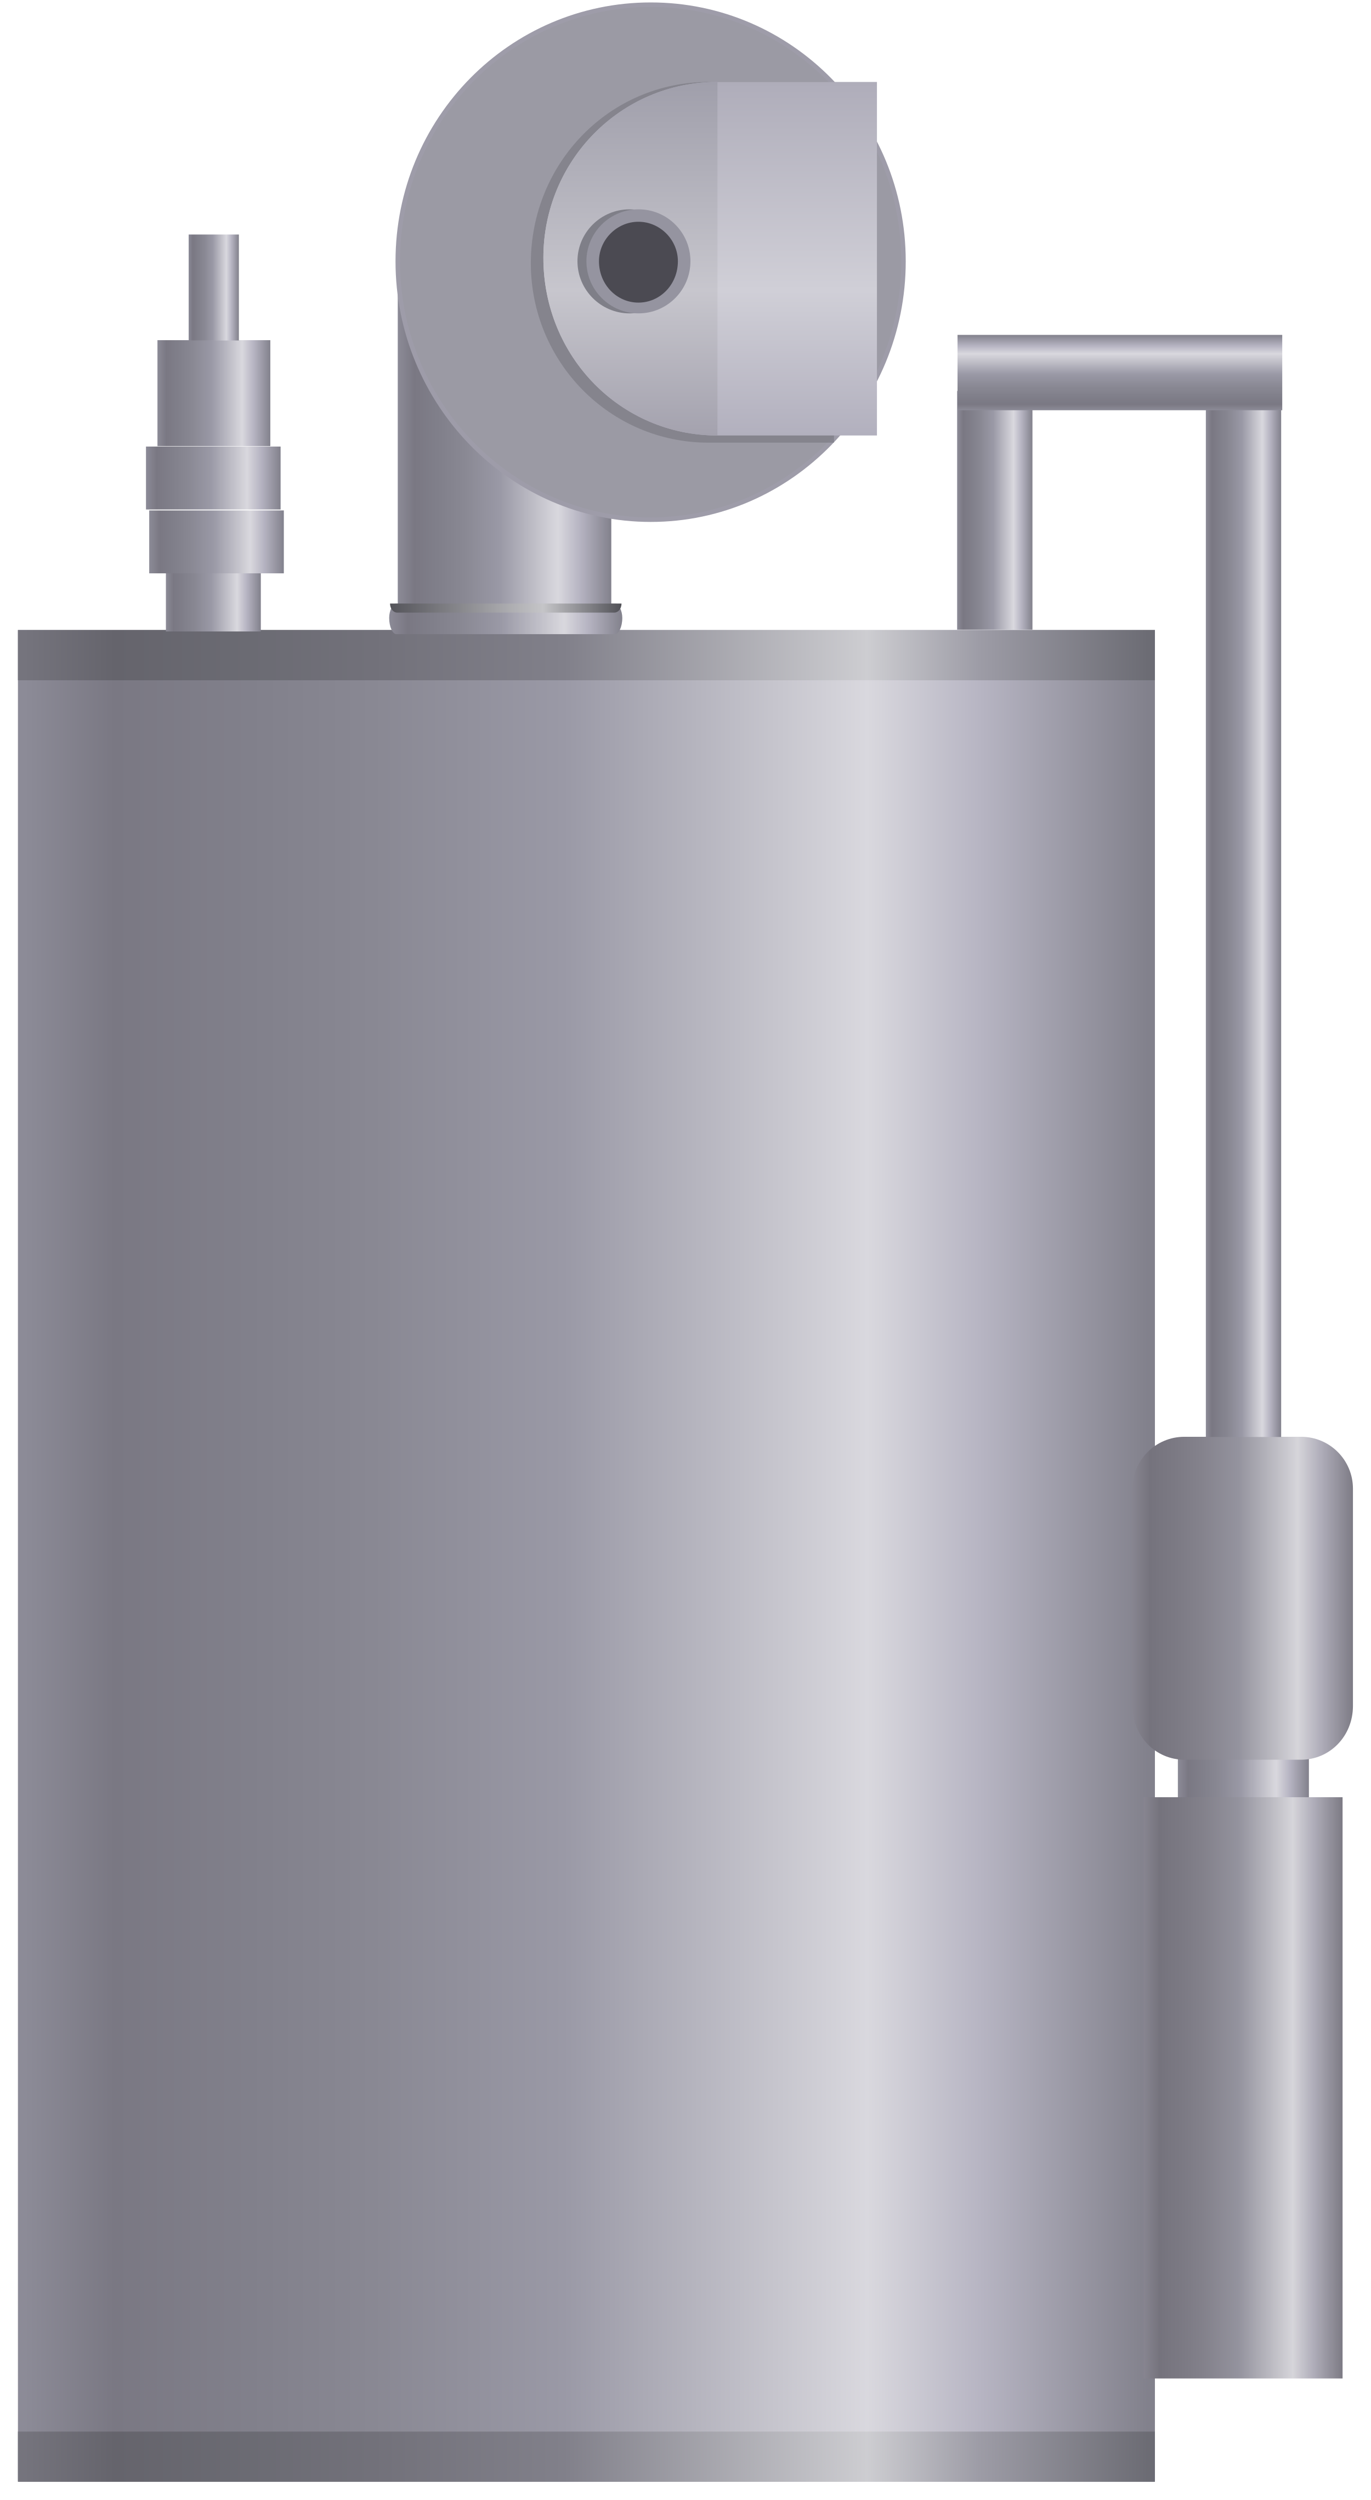 <?xml version="1.0" encoding="UTF-8" standalone="no"?>
<!DOCTYPE svg PUBLIC "-//W3C//DTD SVG 1.1//EN" "http://www.w3.org/Graphics/SVG/1.1/DTD/svg11.dtd">
<!-- 由 Microsoft Visio, SVG Export 生成 罐12.svg 页-1 -->
<svg xmlns="http://www.w3.org/2000/svg" xmlns:xlink="http://www.w3.org/1999/xlink" xmlns:ev="http://www.w3.org/2001/xml-events"
		xmlns:v="http://schemas.microsoft.com/visio/2003/SVGExtensions/" width="0.796in" height="1.451in"
		viewBox="0 0 57.337 104.49" xml:space="preserve" color-interpolation-filters="sRGB" class="st12">
	<v:documentProperties v:langID="2052" v:metric="true" v:viewMarkup="false"/>

	<style type="text/css">
	<![CDATA[
		.st1 {fill:url(#grad0-5);stroke:none;stroke-linecap:butt;stroke-width:0.75}
		.st2 {fill:url(#grad0-9);stroke:none;stroke-linecap:butt;stroke-width:0.75}
		.st3 {fill:url(#grad0-37);stroke:none;stroke-linecap:butt;stroke-width:0.75}
		.st4 {fill:url(#grad3-54);stroke:#9e9ca9;stroke-linecap:butt;stroke-width:0.188}
		.st5 {fill:url(#grad0-61);stroke:none;stroke-linecap:butt;stroke-width:0.75}
		.st6 {fill:#717179;fill-opacity:0.51;stroke:none;stroke-linecap:butt;stroke-width:0.75}
		.st7 {fill:url(#grad0-67);stroke:none;stroke-linecap:butt;stroke-width:0.75}
		.st8 {fill:url(#grad0-71);stroke:none;stroke-linecap:butt;stroke-width:0.75}
		.st9 {fill:#7f7f88;stroke:none;stroke-linecap:butt;stroke-width:0.75}
		.st10 {fill:#9594a0;stroke:none;stroke-linecap:butt;stroke-width:0.75}
		.st11 {fill:#4b4a52;stroke:none;stroke-linecap:butt;stroke-width:0.75}
		.st12 {fill:none;fill-rule:evenodd;font-size:12px;overflow:visible;stroke-linecap:square;stroke-miterlimit:3}
	]]>
	</style>

	<defs id="Patterns_And_Gradients">
		<linearGradient id="grad0-5" x1="0" y1="0" x2="1" y2="0" gradientTransform="rotate(-180 0.5 0.5)">
			<stop offset="0" stop-color="#82818c" stop-opacity="1"/>
			<stop offset="0.15" stop-color="#b7b5c3" stop-opacity="1"/>
			<stop offset="0.25" stop-color="#d9d8de" stop-opacity="1"/>
			<stop offset="0.52" stop-color="#9a99a6" stop-opacity="1"/>
			<stop offset="0.69" stop-color="#898893" stop-opacity="1"/>
			<stop offset="0.8" stop-color="#81808b" stop-opacity="1"/>
			<stop offset="0.92" stop-color="#7a7883" stop-opacity="1"/>
			<stop offset="1" stop-color="#8c8b97" stop-opacity="1"/>
		</linearGradient>
		<linearGradient id="grad0-9" x1="0" y1="0" x2="1" y2="0" gradientTransform="rotate(-180 0.5 0.5)">
			<stop offset="0" stop-color="#6c6c74" stop-opacity="1"/>
			<stop offset="0.15" stop-color="#9d9ca6" stop-opacity="1"/>
			<stop offset="0.25" stop-color="#cdcdd1" stop-opacity="1"/>
			<stop offset="0.52" stop-color="#81808a" stop-opacity="1"/>
			<stop offset="0.69" stop-color="#72717a" stop-opacity="1"/>
			<stop offset="0.8" stop-color="#6b6b73" stop-opacity="1"/>
			<stop offset="0.92" stop-color="#65646c" stop-opacity="1"/>
			<stop offset="1" stop-color="#75747d" stop-opacity="1"/>
		</linearGradient>
		<linearGradient id="grad0-37" x1="0" y1="0" x2="1" y2="0" gradientTransform="rotate(-180 0.5 0.5)">
			<stop offset="0" stop-color="#7d7b85" stop-opacity="1"/>
			<stop offset="0.15" stop-color="#b1afbb" stop-opacity="1"/>
			<stop offset="0.25" stop-color="#d6d5da" stop-opacity="1"/>
			<stop offset="0.52" stop-color="#94939e" stop-opacity="1"/>
			<stop offset="0.69" stop-color="#84828c" stop-opacity="1"/>
			<stop offset="0.8" stop-color="#7c7a84" stop-opacity="1"/>
			<stop offset="0.92" stop-color="#75737d" stop-opacity="1"/>
			<stop offset="1" stop-color="#878590" stop-opacity="1"/>
		</linearGradient>
		<radialGradient id="grad3-54" cx="0.5" cy="0.5" r="0.73">
			<stop offset="0" stop-color="#9b9aa4" stop-opacity="1"/>
			<stop offset="0.91" stop-color="#9b9aa4" stop-opacity="1"/>
		</radialGradient>
		<linearGradient id="grad0-61" x1="0" y1="0" x2="1" y2="0" gradientTransform="rotate(0 0.5 0.5)">
			<stop offset="0" stop-color="#54545a" stop-opacity="1"/>
			<stop offset="0.66" stop-color="#c5c5c8" stop-opacity="1"/>
			<stop offset="1" stop-color="#515157" stop-opacity="1"/>
		</linearGradient>
		<linearGradient id="grad0-67" x1="0" y1="0" x2="1" y2="0" gradientTransform="rotate(90 0.5 0.5)">
			<stop offset="0" stop-color="#b2b0be" stop-opacity="1"/>
			<stop offset="0.41" stop-color="#d0cfd7" stop-opacity="1"/>
			<stop offset="1" stop-color="#afadba" stop-opacity="1"/>
		</linearGradient>
		<linearGradient id="grad0-71" x1="0" y1="0" x2="1" y2="0" gradientTransform="rotate(90 0.5 0.5)">
			<stop offset="0" stop-color="#a4a2ae" stop-opacity="1"/>
			<stop offset="0.41" stop-color="#c7c6cd" stop-opacity="1"/>
			<stop offset="1" stop-color="#a09fab" stop-opacity="1"/>
		</linearGradient>
	</defs>
	<g v:mID="0" v:index="1" v:groupContext="foregroundPage">
		<title>页-1</title>
		<v:pageProperties v:drawingScale="0.0393701" v:pageScale="0.0393701" v:drawingUnits="24" v:shadowOffsetX="8.50394"
				v:shadowOffsetY="-8.50394"/>
		<g id="group4673-1" transform="translate(0.75,-0.75)" v:mID="4673" v:groupContext="group">
			<title>锅炉2</title>
			<g id="shape4674-2" v:mID="4674" v:groupContext="shape" transform="translate(1.9984E-14,-0.015)">
				<title>shape1</title>
				<path d="M0 27.09 L47.55 27.09 L47.55 104.49 L0 104.49 L0 27.09 Z" class="st1"/>
			</g>
			<g id="shape4675-6" v:mID="4675" v:groupContext="shape" transform="translate(1.9984E-14,-75.315)">
				<title>shape2</title>
				<path d="M0 102.39 L47.55 102.39 L47.55 104.49 L0 104.49 L0 102.39 Z" class="st2"/>
			</g>
			<g id="shape4676-10" v:mID="4676" v:groupContext="shape">
				<title>shape3</title>
				<path d="M0 102.39 L47.55 102.39 L47.55 104.49 L0 104.49 L0 102.39 Z" class="st2"/>
			</g>
			<g id="shape4677-13" v:mID="4677" v:groupContext="shape" transform="translate(39.278,-77.43)">
				<title>shape4</title>
				<path d="M0 104.49 L3.15 104.49 L3.15 94.51 L0 94.51 L0 104.49 Z" class="st1"/>
			</g>
			<g id="shape4678-16" v:mID="4678" v:groupContext="shape" transform="translate(6.188,-77.355)">
				<title>shape5</title>
				<path d="M0 101.86 L3.97 101.86 L3.97 104.49 L0 104.49 L0 101.86 Z" class="st1"/>
			</g>
			<g id="shape4679-19" v:mID="4679" v:groupContext="shape" transform="translate(5.49,-79.785)">
				<title>shape6</title>
				<path d="M0 101.86 L5.63 101.86 L5.63 104.49 L0 104.49 L0 101.86 Z" class="st1"/>
			</g>
			<g id="shape4680-22" v:mID="4680" v:groupContext="shape" transform="translate(5.835,-85.103)">
				<title>shape7</title>
				<path d="M0 100.06 L4.72 100.06 L4.72 104.49 L0 104.49 L0 100.06 Z" class="st1"/>
			</g>
			<g id="shape4681-25" v:mID="4681" v:groupContext="shape" transform="translate(7.14,-89.52)">
				<title>shape8</title>
				<path d="M0 100.06 L2.1 100.06 L2.1 104.49 L0 104.49 L0 100.06 Z" class="st1"/>
			</g>
			<g id="shape4682-28" v:mID="4682" v:groupContext="shape" transform="translate(5.355,-82.455)">
				<title>shape9</title>
				<path d="M0 101.86 L5.63 101.86 L5.63 104.49 L0 104.49 L0 101.86 Z" class="st1"/>
			</g>
			<g id="shape4683-31" v:mID="4683" v:groupContext="shape" transform="translate(48.51,-28.448)">
				<title>shape10</title>
				<path d="M0 104.49 L5.48 104.49 L5.48 102.46 L0 102.46 L0 104.49 Z" class="st1"/>
			</g>
			<g id="shape4684-34" v:mID="4684" v:groupContext="shape" transform="translate(46.612,-30.188)">
				<title>shape11</title>
				<path d="M2.17 90.99 L7.05 90.99 C8.25 90.99 9.22 91.96 9.22 93.16 L9.22 102.24 C9.22 103.51 8.25 104.49 7.05 104.49
							 L2.17 104.49 C0.97 104.49 0 103.51 0 102.24 L0 93.16 C0 91.96 0.97 90.99 2.17 90.99 Z" class="st3"/>
			</g>
			<g id="shape4685-38" v:mID="4685" v:groupContext="shape" transform="translate(47.078,-4.32)">
				<title>shape12</title>
				<path d="M0 80.19 L8.32 80.19 L8.32 104.49 L0 104.49 L0 80.19 Z" class="st3"/>
			</g>
			<g id="shape4686-41" v:mID="4686" v:groupContext="shape" transform="translate(49.68,-43.68)">
				<title>shape13</title>
				<path d="M0 104.49 L3.15 104.49 L3.15 58.59 L0 58.59 L0 104.49 Z" class="st1"/>
			</g>
			<g id="shape4687-44" v:mID="4687" v:groupContext="shape" transform="translate(-51.615,17.887) rotate(-90)">
				<title>shape14</title>
				<path d="M0 104.49 L3.15 104.49 L3.15 90.91 L0 90.91 L0 104.49 Z" class="st1"/>
			</g>
			<g id="group4688-47" transform="translate(15.525,-77.243)" v:mID="4688" v:groupContext="group">
				<title>工作表.4688</title>
				<g id="shape4689-48" v:mID="4689" v:groupContext="shape" transform="translate(0.36,-1.238)">
					<title>shape15</title>
					<path d="M0 90.16 L8.93 90.16 L8.93 104.49 L0 104.49 L0 90.16 Z" class="st1"/>
				</g>
				<g id="shape4690-51" v:mID="4690" v:groupContext="shape" transform="translate(0.36,-4.785)">
					<title>shape16</title>
					<path d="M0 93.69 C0 87.76 4.73 82.96 10.58 82.96 C16.43 82.96 21.15 87.76 21.15 93.69 C21.15 99.61 16.43 104.49
								 10.58 104.49 C4.73 104.49 0 99.61 0 93.69 Z" class="st4"/>
				</g>
				<g id="shape4691-55" v:mID="4691" v:groupContext="shape">
					<title>shape17</title>
					<path d="M0.3 103.21 L9.45 103.21 C9.6 103.21 9.75 103.51 9.75 103.81 C9.75 104.19 9.6 104.49 9.45 104.49 L0.3
								 104.49 C0.15 104.49 0 104.19 0 103.81 C0 103.51 0.15 103.21 0.3 103.21 Z" class="st1"/>
				</g>
				<g id="shape4692-58" v:mID="4692" v:groupContext="shape" transform="translate(0.037,-0.9)">
					<title>shape18</title>
					<path d="M9.68 104.11 C9.68 104.34 9.53 104.49 9.38 104.49 L0.3 104.49 C0.15 104.49 0 104.34 0 104.11 C0 104.11
								 9.68 104.11 9.68 104.11 Z" class="st5"/>
				</g>
				<g id="shape4693-62" v:mID="4693" v:groupContext="shape" transform="translate(5.925,185.895) scale(1,-1)">
					<title>shape19</title>
					<path d="M0 96.91 C0 92.79 3.3 89.41 7.43 89.41 L12.68 89.41 L12.68 104.49 L7.43 104.49 C3.3 104.49 0 101.11
								 0 96.91 Z" class="st6"/>
				</g>
				<g id="shape4694-64" v:mID="4694" v:groupContext="shape" transform="translate(6.45,185.895) scale(1,-1)">
					<title>shape20</title>
					<path d="M0 97.14 C0 93.01 3.23 89.71 7.28 89.71 L13.95 89.71 L13.95 104.49 L7.28 104.49 C3.23 104.49 0 101.19
								 0 97.14 Z" class="st7"/>
				</g>
				<g id="shape4695-68" v:mID="4695" v:groupContext="shape" transform="translate(6.45,185.895) scale(1,-1)">
					<title>shape21</title>
					<path d="M0 97.14 C0 93.01 3.23 89.71 7.28 89.71 L7.28 104.49 C3.23 104.49 0 101.19 0 97.14 Z" class="st8"/>
				</g>
				<g id="shape4696-72" v:mID="4696" v:groupContext="shape" transform="translate(12.225,-13.41) scale(-1,1)">
					<title>shape22</title>
					<path d="M0 102.31 C0 101.11 0.97 100.14 2.17 100.14 C3.37 100.14 4.35 101.11 4.35 102.31 C4.35 103.51 3.37 104.49
								 2.17 104.49 C0.97 104.49 0 103.51 0 102.31 Z" class="st9"/>
				</g>
				<g id="shape4697-74" v:mID="4697" v:groupContext="shape" transform="translate(12.6,-13.41) scale(-1,1)">
					<title>shape23</title>
					<path d="M0 102.31 C0 101.11 0.97 100.14 2.17 100.14 C3.37 100.14 4.35 101.11 4.35 102.31 C4.35 103.51 3.37 104.49
								 2.17 104.49 C0.97 104.49 0 103.51 0 102.31 Z" class="st10"/>
				</g>
				<g id="shape4698-76" v:mID="4698" v:groupContext="shape" transform="translate(12.075,-13.86) scale(-1,1)">
					<title>shape24</title>
					<path d="M0 102.76 C0 101.86 0.75 101.11 1.65 101.11 C2.55 101.11 3.3 101.86 3.3 102.76 C3.3 103.74 2.55 104.49
								 1.65 104.49 C0.75 104.49 0 103.74 0 102.76 Z" class="st11"/>
				</g>
			</g>
		</g>
	</g>
</svg>
